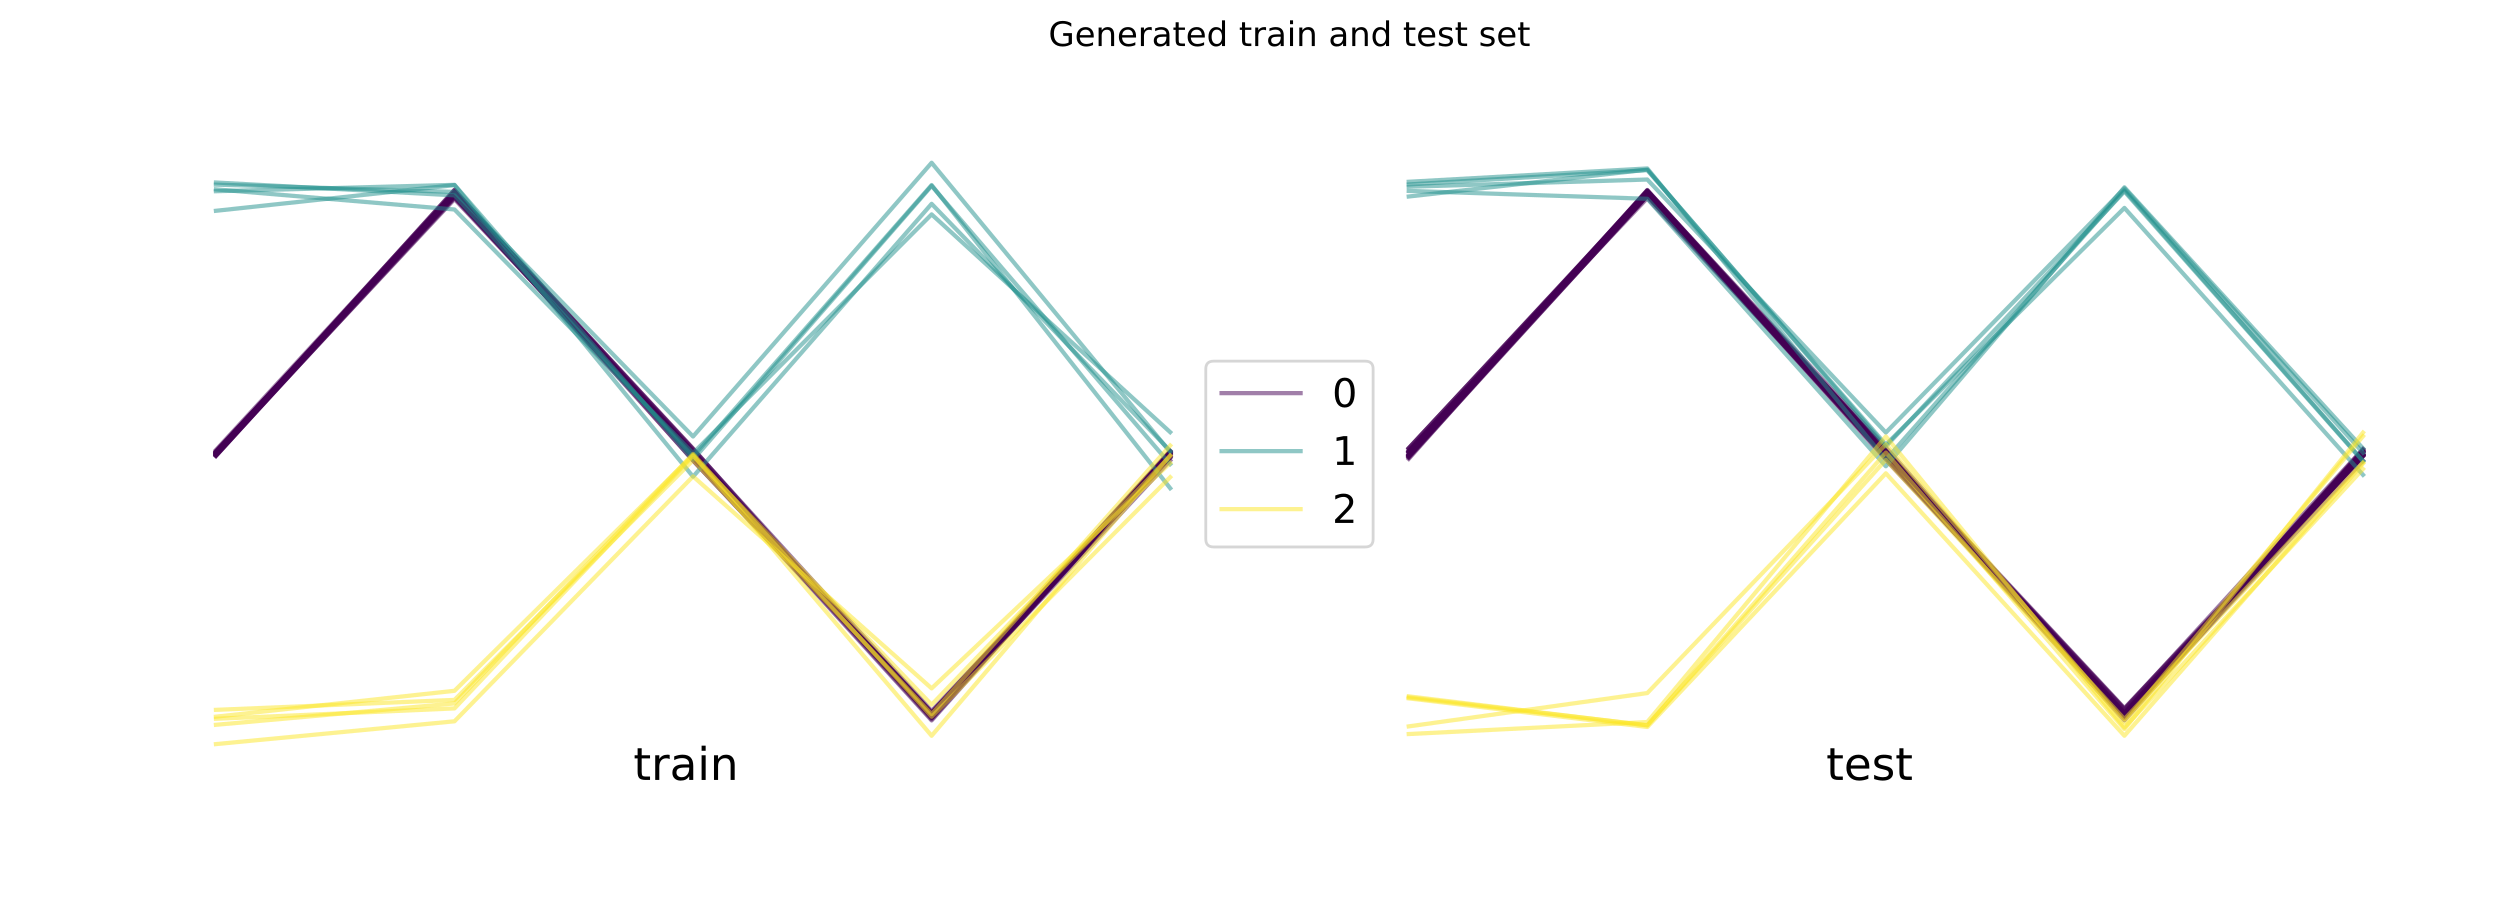 <?xml version="1.0" encoding="utf-8" standalone="no"?>
<!DOCTYPE svg PUBLIC "-//W3C//DTD SVG 1.1//EN"
  "http://www.w3.org/Graphics/SVG/1.1/DTD/svg11.dtd">
<!-- Created with matplotlib (http://matplotlib.org/) -->
<svg height="323pt" version="1.1" viewBox="0 0 886 323" width="886pt" xmlns="http://www.w3.org/2000/svg" xmlns:xlink="http://www.w3.org/1999/xlink">
 <defs>
  <style type="text/css">
*{stroke-linecap:butt;stroke-linejoin:round;}
  </style>
 </defs>
 <g id="figure_1">
  <g id="patch_1">
   <path d="M 0 323.396 
L 886.183 323.396 
L 886.183 0 
L 0 0 
z
" style="fill:#ffffff;"/>
  </g>
  <g id="axes_1">
   <g id="line2d_1">
    <path clip-path="url(#pd182d07cfc)" d="M 76.528 161.174 
L 161.074 67.98 
L 245.619 158.933 
L 330.165 254.5 
L 414.71 160.454 
" style="fill:none;opacity:0.5;stroke:#440154;stroke-linecap:square;stroke-width:1.5;"/>
   </g>
   <g id="line2d_2">
    <path clip-path="url(#pd182d07cfc)" d="M 76.528 160.127 
L 161.074 68.65 
L 245.619 160.816 
L 330.165 253.954 
L 414.71 160.518 
" style="fill:none;opacity:0.5;stroke:#440154;stroke-linecap:square;stroke-width:1.5;"/>
   </g>
   <g id="line2d_3">
    <path clip-path="url(#pd182d07cfc)" d="M 76.528 160.447 
L 161.074 68.671 
L 245.619 162.167 
L 330.165 252.813 
L 414.71 159.781 
" style="fill:none;opacity:0.5;stroke:#440154;stroke-linecap:square;stroke-width:1.5;"/>
   </g>
   <g id="line2d_4">
    <path clip-path="url(#pd182d07cfc)" d="M 76.528 159.923 
L 161.074 69.637 
L 245.619 161.201 
L 330.165 254.295 
L 414.71 160.547 
" style="fill:none;opacity:0.5;stroke:#440154;stroke-linecap:square;stroke-width:1.5;"/>
   </g>
   <g id="line2d_5">
    <path clip-path="url(#pd182d07cfc)" d="M 76.528 160.651 
L 161.074 67.333 
L 245.619 161.903 
L 330.165 254.895 
L 414.71 161.078 
" style="fill:none;opacity:0.5;stroke:#440154;stroke-linecap:square;stroke-width:1.5;"/>
   </g>
   <g id="line2d_6">
    <path clip-path="url(#pd182d07cfc)" d="M 76.528 160.859 
L 161.074 68.176 
L 245.619 162.401 
L 330.165 255.319 
L 414.71 160.567 
" style="fill:none;opacity:0.5;stroke:#440154;stroke-linecap:square;stroke-width:1.5;"/>
   </g>
   <g id="line2d_7">
    <path clip-path="url(#pd182d07cfc)" d="M 76.528 161.174 
L 161.074 69.05 
L 245.619 160.528 
L 330.165 252.667 
L 414.71 160.876 
" style="fill:none;opacity:0.5;stroke:#440154;stroke-linecap:square;stroke-width:1.5;"/>
   </g>
   <g id="line2d_8">
    <path clip-path="url(#pd182d07cfc)" d="M 76.528 160.428 
L 161.074 68.39 
L 245.619 160.576 
L 330.165 253.368 
L 414.71 159.927 
" style="fill:none;opacity:0.5;stroke:#440154;stroke-linecap:square;stroke-width:1.5;"/>
   </g>
   <g id="line2d_9">
    <path clip-path="url(#pd182d07cfc)" d="M 76.528 160.534 
L 161.074 69.25 
L 245.619 161.66 
L 330.165 253.314 
L 414.71 160.144 
" style="fill:none;opacity:0.5;stroke:#440154;stroke-linecap:square;stroke-width:1.5;"/>
   </g>
   <g id="line2d_10">
    <path clip-path="url(#pd182d07cfc)" d="M 76.528 160.875 
L 161.074 70.571 
L 245.619 160.503 
L 330.165 253.331 
L 414.71 160.191 
" style="fill:none;opacity:0.5;stroke:#440154;stroke-linecap:square;stroke-width:1.5;"/>
   </g>
   <g id="line2d_11">
    <path clip-path="url(#pd182d07cfc)" d="M 76.528 160.744 
L 161.074 69.978 
L 245.619 161.3 
L 330.165 254.313 
L 414.71 161.705 
" style="fill:none;opacity:0.5;stroke:#440154;stroke-linecap:square;stroke-width:1.5;"/>
   </g>
   <g id="line2d_12">
    <path clip-path="url(#pd182d07cfc)" d="M 76.528 160.193 
L 161.074 69.078 
L 245.619 161.055 
L 330.165 253.195 
L 414.71 161.776 
" style="fill:none;opacity:0.5;stroke:#440154;stroke-linecap:square;stroke-width:1.5;"/>
   </g>
   <g id="line2d_13">
    <path clip-path="url(#pd182d07cfc)" d="M 76.528 160.958 
L 161.074 67.282 
L 245.619 160.939 
L 330.165 252.457 
L 414.71 161.952 
" style="fill:none;opacity:0.5;stroke:#440154;stroke-linecap:square;stroke-width:1.5;"/>
   </g>
   <g id="line2d_14">
    <path clip-path="url(#pd182d07cfc)" d="M 76.528 160.793 
L 161.074 68.689 
L 245.619 161.639 
L 330.165 252.899 
L 414.71 160.471 
" style="fill:none;opacity:0.5;stroke:#440154;stroke-linecap:square;stroke-width:1.5;"/>
   </g>
   <g id="line2d_15">
    <path clip-path="url(#pd182d07cfc)" d="M 76.528 161.536 
L 161.074 69.425 
L 245.619 161.402 
L 330.165 252.991 
L 414.71 161.201 
" style="fill:none;opacity:0.5;stroke:#440154;stroke-linecap:square;stroke-width:1.5;"/>
   </g>
   <g id="line2d_16">
    <path clip-path="url(#pd182d07cfc)" d="M 76.528 161.243 
L 161.074 69.138 
L 245.619 163.188 
L 330.165 253.373 
L 414.71 161.781 
" style="fill:none;opacity:0.5;stroke:#440154;stroke-linecap:square;stroke-width:1.5;"/>
   </g>
   <g id="line2d_17">
    <path clip-path="url(#pd182d07cfc)" d="M 76.528 160.537 
L 161.074 68.068 
L 245.619 159.71 
L 330.165 254.012 
L 414.71 163.215 
" style="fill:none;opacity:0.5;stroke:#440154;stroke-linecap:square;stroke-width:1.5;"/>
   </g>
   <g id="line2d_18">
    <path clip-path="url(#pd182d07cfc)" d="M 76.528 159.487 
L 161.074 67.845 
L 245.619 159.168 
L 330.165 251.974 
L 414.71 162.347 
" style="fill:none;opacity:0.5;stroke:#440154;stroke-linecap:square;stroke-width:1.5;"/>
   </g>
   <g id="line2d_19">
    <path clip-path="url(#pd182d07cfc)" d="M 76.528 161.631 
L 161.074 68.232 
L 245.619 160.212 
L 330.165 253.66 
L 414.71 161.179 
" style="fill:none;opacity:0.5;stroke:#440154;stroke-linecap:square;stroke-width:1.5;"/>
   </g>
   <g id="line2d_20">
    <path clip-path="url(#pd182d07cfc)" d="M 76.528 161.273 
L 161.074 70.047 
L 245.619 161.392 
L 330.165 253.157 
L 414.71 160.647 
" style="fill:none;opacity:0.5;stroke:#440154;stroke-linecap:square;stroke-width:1.5;"/>
   </g>
   <g id="line2d_21">
    <path clip-path="url(#pd182d07cfc)" d="M 76.528 160.196 
L 161.074 68.14 
L 245.619 159.258 
L 330.165 253.348 
L 414.71 160.293 
" style="fill:none;opacity:0.5;stroke:#440154;stroke-linecap:square;stroke-width:1.5;"/>
   </g>
   <g id="line2d_22">
    <path clip-path="url(#pd182d07cfc)" d="M 76.528 160.267 
L 161.074 67.979 
L 245.619 163.225 
L 330.165 252.643 
L 414.71 161.569 
" style="fill:none;opacity:0.5;stroke:#440154;stroke-linecap:square;stroke-width:1.5;"/>
   </g>
   <g id="line2d_23">
    <path clip-path="url(#pd182d07cfc)" d="M 76.528 161.328 
L 161.074 68.013 
L 245.619 161.433 
L 330.165 253.719 
L 414.71 160.025 
" style="fill:none;opacity:0.5;stroke:#440154;stroke-linecap:square;stroke-width:1.5;"/>
   </g>
   <g id="line2d_24">
    <path clip-path="url(#pd182d07cfc)" d="M 76.528 161.466 
L 161.074 68.512 
L 245.619 161.358 
L 330.165 253.503 
L 414.71 162.025 
" style="fill:none;opacity:0.5;stroke:#440154;stroke-linecap:square;stroke-width:1.5;"/>
   </g>
   <g id="line2d_25">
    <path clip-path="url(#pd182d07cfc)" d="M 76.528 159.899 
L 161.074 69.116 
L 245.619 160.215 
L 330.165 254.147 
L 414.71 160.912 
" style="fill:none;opacity:0.5;stroke:#440154;stroke-linecap:square;stroke-width:1.5;"/>
   </g>
   <g id="line2d_26">
    <path clip-path="url(#pd182d07cfc)" d="M 76.528 65.435 
L 161.074 68.003 
L 245.619 154.69 
L 330.165 57.68 
L 414.71 160.212 
" style="fill:none;opacity:0.5;stroke:#21918c;stroke-linecap:square;stroke-width:1.5;"/>
   </g>
   <g id="line2d_27">
    <path clip-path="url(#pd182d07cfc)" d="M 76.528 67.116 
L 161.074 74.246 
L 245.619 160.586 
L 330.165 75.98 
L 414.71 153.158 
" style="fill:none;opacity:0.5;stroke:#21918c;stroke-linecap:square;stroke-width:1.5;"/>
   </g>
   <g id="line2d_28">
    <path clip-path="url(#pd182d07cfc)" d="M 76.528 67.764 
L 161.074 65.513 
L 245.619 162.907 
L 330.165 65.859 
L 414.71 164.488 
" style="fill:none;opacity:0.5;stroke:#21918c;stroke-linecap:square;stroke-width:1.5;"/>
   </g>
   <g id="line2d_29">
    <path clip-path="url(#pd182d07cfc)" d="M 76.528 74.703 
L 161.074 65.596 
L 245.619 168.928 
L 330.165 72.241 
L 414.71 159.787 
" style="fill:none;opacity:0.5;stroke:#21918c;stroke-linecap:square;stroke-width:1.5;"/>
   </g>
   <g id="line2d_30">
    <path clip-path="url(#pd182d07cfc)" d="M 76.528 64.683 
L 161.074 69.237 
L 245.619 161.817 
L 330.165 65.58 
L 414.71 173.025 
" style="fill:none;opacity:0.5;stroke:#21918c;stroke-linecap:square;stroke-width:1.5;"/>
   </g>
   <g id="line2d_31">
    <path clip-path="url(#pd182d07cfc)" d="M 76.528 251.57 
L 161.074 248.041 
L 245.619 163.099 
L 330.165 253.083 
L 414.71 157.905 
" style="fill:none;opacity:0.5;stroke:#fde725;stroke-linecap:square;stroke-width:1.5;"/>
   </g>
   <g id="line2d_32">
    <path clip-path="url(#pd182d07cfc)" d="M 76.528 253.983 
L 161.074 244.814 
L 245.619 161.279 
L 330.165 260.757 
L 414.71 161.401 
" style="fill:none;opacity:0.5;stroke:#fde725;stroke-linecap:square;stroke-width:1.5;"/>
   </g>
   <g id="line2d_33">
    <path clip-path="url(#pd182d07cfc)" d="M 76.528 256.866 
L 161.074 249.293 
L 245.619 160.869 
L 330.165 254.002 
L 414.71 169.115 
" style="fill:none;opacity:0.5;stroke:#fde725;stroke-linecap:square;stroke-width:1.5;"/>
   </g>
   <g id="line2d_34">
    <path clip-path="url(#pd182d07cfc)" d="M 76.528 263.704 
L 161.074 255.625 
L 245.619 168.83 
L 330.165 243.957 
L 414.71 164.095 
" style="fill:none;opacity:0.5;stroke:#fde725;stroke-linecap:square;stroke-width:1.5;"/>
   </g>
   <g id="line2d_35">
    <path clip-path="url(#pd182d07cfc)" d="M 76.528 254.731 
L 161.074 251.06 
L 245.619 161.521 
L 330.165 249.737 
L 414.71 161.608 
" style="fill:none;opacity:0.5;stroke:#fde725;stroke-linecap:square;stroke-width:1.5;"/>
   </g>
   <g id="line2d_36">
    <path clip-path="url(#pd182d07cfc)" d="M 499.256 160.292 
L 583.801 69.051 
L 668.346 161.989 
L 752.892 255.27 
L 837.437 161.225 
" style="fill:none;opacity:0.5;stroke:#440154;stroke-linecap:square;stroke-width:1.5;"/>
   </g>
   <g id="line2d_37">
    <path clip-path="url(#pd182d07cfc)" d="M 499.256 161.584 
L 583.801 69.058 
L 668.346 160.739 
L 752.892 253.12 
L 837.437 160.446 
" style="fill:none;opacity:0.5;stroke:#440154;stroke-linecap:square;stroke-width:1.5;"/>
   </g>
   <g id="line2d_38">
    <path clip-path="url(#pd182d07cfc)" d="M 499.256 161.32 
L 583.801 69.218 
L 668.346 161.058 
L 752.892 252.958 
L 837.437 160.517 
" style="fill:none;opacity:0.5;stroke:#440154;stroke-linecap:square;stroke-width:1.5;"/>
   </g>
   <g id="line2d_39">
    <path clip-path="url(#pd182d07cfc)" d="M 499.256 158.906 
L 583.801 68.216 
L 668.346 159.935 
L 752.892 253.881 
L 837.437 160.158 
" style="fill:none;opacity:0.5;stroke:#440154;stroke-linecap:square;stroke-width:1.5;"/>
   </g>
   <g id="line2d_40">
    <path clip-path="url(#pd182d07cfc)" d="M 499.256 159.878 
L 583.801 67.691 
L 668.346 161.38 
L 752.892 253.944 
L 837.437 160.181 
" style="fill:none;opacity:0.5;stroke:#440154;stroke-linecap:square;stroke-width:1.5;"/>
   </g>
   <g id="line2d_41">
    <path clip-path="url(#pd182d07cfc)" d="M 499.256 161.333 
L 583.801 67.748 
L 668.346 160.946 
L 752.892 253.895 
L 837.437 159.264 
" style="fill:none;opacity:0.5;stroke:#440154;stroke-linecap:square;stroke-width:1.5;"/>
   </g>
   <g id="line2d_42">
    <path clip-path="url(#pd182d07cfc)" d="M 499.256 161.113 
L 583.801 68.569 
L 668.346 159.6 
L 752.892 254.285 
L 837.437 159.841 
" style="fill:none;opacity:0.5;stroke:#440154;stroke-linecap:square;stroke-width:1.5;"/>
   </g>
   <g id="line2d_43">
    <path clip-path="url(#pd182d07cfc)" d="M 499.256 160.992 
L 583.801 67.697 
L 668.346 158.596 
L 752.892 254.36 
L 837.437 163.282 
" style="fill:none;opacity:0.5;stroke:#440154;stroke-linecap:square;stroke-width:1.5;"/>
   </g>
   <g id="line2d_44">
    <path clip-path="url(#pd182d07cfc)" d="M 499.256 158.801 
L 583.801 68.407 
L 668.346 161.016 
L 752.892 251.341 
L 837.437 159.109 
" style="fill:none;opacity:0.5;stroke:#440154;stroke-linecap:square;stroke-width:1.5;"/>
   </g>
   <g id="line2d_45">
    <path clip-path="url(#pd182d07cfc)" d="M 499.256 162.616 
L 583.801 67.425 
L 668.346 159.782 
L 752.892 252.667 
L 837.437 161.396 
" style="fill:none;opacity:0.5;stroke:#440154;stroke-linecap:square;stroke-width:1.5;"/>
   </g>
   <g id="line2d_46">
    <path clip-path="url(#pd182d07cfc)" d="M 499.256 160.478 
L 583.801 68.514 
L 668.346 160.872 
L 752.892 251.238 
L 837.437 161.778 
" style="fill:none;opacity:0.5;stroke:#440154;stroke-linecap:square;stroke-width:1.5;"/>
   </g>
   <g id="line2d_47">
    <path clip-path="url(#pd182d07cfc)" d="M 499.256 159.465 
L 583.801 70.223 
L 668.346 161.305 
L 752.892 251.7 
L 837.437 161.556 
" style="fill:none;opacity:0.5;stroke:#440154;stroke-linecap:square;stroke-width:1.5;"/>
   </g>
   <g id="line2d_48">
    <path clip-path="url(#pd182d07cfc)" d="M 499.256 159.921 
L 583.801 68.662 
L 668.346 161.194 
L 752.892 252.523 
L 837.437 161.275 
" style="fill:none;opacity:0.5;stroke:#440154;stroke-linecap:square;stroke-width:1.5;"/>
   </g>
   <g id="line2d_49">
    <path clip-path="url(#pd182d07cfc)" d="M 499.256 161.718 
L 583.801 68.287 
L 668.346 162.444 
L 752.892 253.916 
L 837.437 160.847 
" style="fill:none;opacity:0.5;stroke:#440154;stroke-linecap:square;stroke-width:1.5;"/>
   </g>
   <g id="line2d_50">
    <path clip-path="url(#pd182d07cfc)" d="M 499.256 161.502 
L 583.801 67.559 
L 668.346 160.488 
L 752.892 250.973 
L 837.437 161.617 
" style="fill:none;opacity:0.5;stroke:#440154;stroke-linecap:square;stroke-width:1.5;"/>
   </g>
   <g id="line2d_51">
    <path clip-path="url(#pd182d07cfc)" d="M 499.256 160.055 
L 583.801 69.007 
L 668.346 161.288 
L 752.892 253.952 
L 837.437 159.576 
" style="fill:none;opacity:0.5;stroke:#440154;stroke-linecap:square;stroke-width:1.5;"/>
   </g>
   <g id="line2d_52">
    <path clip-path="url(#pd182d07cfc)" d="M 499.256 158.865 
L 583.801 67.924 
L 668.346 159.567 
L 752.892 254.436 
L 837.437 161.517 
" style="fill:none;opacity:0.5;stroke:#440154;stroke-linecap:square;stroke-width:1.5;"/>
   </g>
   <g id="line2d_53">
    <path clip-path="url(#pd182d07cfc)" d="M 499.256 162.178 
L 583.801 69.418 
L 668.346 159.776 
L 752.892 253.351 
L 837.437 161.121 
" style="fill:none;opacity:0.5;stroke:#440154;stroke-linecap:square;stroke-width:1.5;"/>
   </g>
   <g id="line2d_54">
    <path clip-path="url(#pd182d07cfc)" d="M 499.256 161.171 
L 583.801 67.332 
L 668.346 161.487 
L 752.892 252.973 
L 837.437 159.989 
" style="fill:none;opacity:0.5;stroke:#440154;stroke-linecap:square;stroke-width:1.5;"/>
   </g>
   <g id="line2d_55">
    <path clip-path="url(#pd182d07cfc)" d="M 499.256 161.903 
L 583.801 69.328 
L 668.346 161.482 
L 752.892 253.289 
L 837.437 161.256 
" style="fill:none;opacity:0.5;stroke:#440154;stroke-linecap:square;stroke-width:1.5;"/>
   </g>
   <g id="line2d_56">
    <path clip-path="url(#pd182d07cfc)" d="M 499.256 160.349 
L 583.801 68.485 
L 668.346 161.824 
L 752.892 254.605 
L 837.437 159.667 
" style="fill:none;opacity:0.5;stroke:#440154;stroke-linecap:square;stroke-width:1.5;"/>
   </g>
   <g id="line2d_57">
    <path clip-path="url(#pd182d07cfc)" d="M 499.256 162.084 
L 583.801 67.863 
L 668.346 161.559 
L 752.892 253.613 
L 837.437 161.372 
" style="fill:none;opacity:0.5;stroke:#440154;stroke-linecap:square;stroke-width:1.5;"/>
   </g>
   <g id="line2d_58">
    <path clip-path="url(#pd182d07cfc)" d="M 499.256 159.943 
L 583.801 68.548 
L 668.346 160.852 
L 752.892 252.984 
L 837.437 160.264 
" style="fill:none;opacity:0.5;stroke:#440154;stroke-linecap:square;stroke-width:1.5;"/>
   </g>
   <g id="line2d_59">
    <path clip-path="url(#pd182d07cfc)" d="M 499.256 161.34 
L 583.801 68.392 
L 668.346 162.978 
L 752.892 253.002 
L 837.437 161.072 
" style="fill:none;opacity:0.5;stroke:#440154;stroke-linecap:square;stroke-width:1.5;"/>
   </g>
   <g id="line2d_60">
    <path clip-path="url(#pd182d07cfc)" d="M 499.256 161.652 
L 583.801 69.436 
L 668.346 162.241 
L 752.892 253.094 
L 837.437 160.094 
" style="fill:none;opacity:0.5;stroke:#440154;stroke-linecap:square;stroke-width:1.5;"/>
   </g>
   <g id="line2d_61">
    <path clip-path="url(#pd182d07cfc)" d="M 499.256 64.421 
L 583.801 59.695 
L 668.346 162.88 
L 752.892 67.415 
L 837.437 163.312 
" style="fill:none;opacity:0.5;stroke:#21918c;stroke-linecap:square;stroke-width:1.5;"/>
   </g>
   <g id="line2d_62">
    <path clip-path="url(#pd182d07cfc)" d="M 499.256 67.666 
L 583.801 70.447 
L 668.346 165.245 
L 752.892 66.383 
L 837.437 158.901 
" style="fill:none;opacity:0.5;stroke:#21918c;stroke-linecap:square;stroke-width:1.5;"/>
   </g>
   <g id="line2d_63">
    <path clip-path="url(#pd182d07cfc)" d="M 499.256 69.641 
L 583.801 60.108 
L 668.346 158.227 
L 752.892 67.853 
L 837.437 163.495 
" style="fill:none;opacity:0.5;stroke:#21918c;stroke-linecap:square;stroke-width:1.5;"/>
   </g>
   <g id="line2d_64">
    <path clip-path="url(#pd182d07cfc)" d="M 499.256 66.169 
L 583.801 63.624 
L 668.346 153.288 
L 752.892 66.77 
L 837.437 160.451 
" style="fill:none;opacity:0.5;stroke:#21918c;stroke-linecap:square;stroke-width:1.5;"/>
   </g>
   <g id="line2d_65">
    <path clip-path="url(#pd182d07cfc)" d="M 499.256 65.366 
L 583.801 60.293 
L 668.346 157.584 
L 752.892 73.682 
L 837.437 168.273 
" style="fill:none;opacity:0.5;stroke:#21918c;stroke-linecap:square;stroke-width:1.5;"/>
   </g>
   <g id="line2d_66">
    <path clip-path="url(#pd182d07cfc)" d="M 499.256 246.787 
L 583.801 257.104 
L 668.346 160.394 
L 752.892 258.376 
L 837.437 153.321 
" style="fill:none;opacity:0.5;stroke:#fde725;stroke-linecap:square;stroke-width:1.5;"/>
   </g>
   <g id="line2d_67">
    <path clip-path="url(#pd182d07cfc)" d="M 499.256 247.511 
L 583.801 257.646 
L 668.346 167.744 
L 752.892 260.744 
L 837.437 164.26 
" style="fill:none;opacity:0.5;stroke:#fde725;stroke-linecap:square;stroke-width:1.5;"/>
   </g>
   <g id="line2d_68">
    <path clip-path="url(#pd182d07cfc)" d="M 499.256 247.186 
L 583.801 257.004 
L 668.346 162.938 
L 752.892 254.838 
L 837.437 163.92 
" style="fill:none;opacity:0.5;stroke:#fde725;stroke-linecap:square;stroke-width:1.5;"/>
   </g>
   <g id="line2d_69">
    <path clip-path="url(#pd182d07cfc)" d="M 499.256 260.142 
L 583.801 255.884 
L 668.346 154.676 
L 752.892 257.847 
L 837.437 166.219 
" style="fill:none;opacity:0.5;stroke:#fde725;stroke-linecap:square;stroke-width:1.5;"/>
   </g>
   <g id="line2d_70">
    <path clip-path="url(#pd182d07cfc)" d="M 499.256 257.428 
L 583.801 245.62 
L 668.346 157.456 
L 752.892 255.951 
L 837.437 154.603 
" style="fill:none;opacity:0.5;stroke:#fde725;stroke-linecap:square;stroke-width:1.5;"/>
   </g>
   <g id="text_1">
    <!-- train -->
    <defs>
     <path d="M 18.312 70.219 
L 18.312 54.688 
L 36.812 54.688 
L 36.812 47.703 
L 18.312 47.703 
L 18.312 18.016 
Q 18.312 11.328 20.141 9.422 
Q 21.969 7.516 27.594 7.516 
L 36.812 7.516 
L 36.812 0 
L 27.594 0 
Q 17.188 0 13.234 3.875 
Q 9.281 7.766 9.281 18.016 
L 9.281 47.703 
L 2.688 47.703 
L 2.688 54.688 
L 9.281 54.688 
L 9.281 70.219 
z
" id="DejaVuSans-74"/>
     <path d="M 41.109 46.297 
Q 39.594 47.172 37.812 47.578 
Q 36.031 48 33.891 48 
Q 26.266 48 22.188 43.047 
Q 18.109 38.094 18.109 28.812 
L 18.109 0 
L 9.078 0 
L 9.078 54.688 
L 18.109 54.688 
L 18.109 46.188 
Q 20.953 51.172 25.484 53.578 
Q 30.031 56 36.531 56 
Q 37.453 56 38.578 55.875 
Q 39.703 55.766 41.062 55.516 
z
" id="DejaVuSans-72"/>
     <path d="M 34.281 27.484 
Q 23.391 27.484 19.188 25 
Q 14.984 22.516 14.984 16.5 
Q 14.984 11.719 18.141 8.906 
Q 21.297 6.109 26.703 6.109 
Q 34.188 6.109 38.703 11.406 
Q 43.219 16.703 43.219 25.484 
L 43.219 27.484 
z
M 52.203 31.203 
L 52.203 0 
L 43.219 0 
L 43.219 8.297 
Q 40.141 3.328 35.547 0.953 
Q 30.953 -1.422 24.312 -1.422 
Q 15.922 -1.422 10.953 3.297 
Q 6 8.016 6 15.922 
Q 6 25.141 12.172 29.828 
Q 18.359 34.516 30.609 34.516 
L 43.219 34.516 
L 43.219 35.406 
Q 43.219 41.609 39.141 45 
Q 35.062 48.391 27.688 48.391 
Q 23 48.391 18.547 47.266 
Q 14.109 46.141 10.016 43.891 
L 10.016 52.203 
Q 14.938 54.109 19.578 55.047 
Q 24.219 56 28.609 56 
Q 40.484 56 46.344 49.844 
Q 52.203 43.703 52.203 31.203 
z
" id="DejaVuSans-61"/>
     <path d="M 9.422 54.688 
L 18.406 54.688 
L 18.406 0 
L 9.422 0 
z
M 9.422 75.984 
L 18.406 75.984 
L 18.406 64.594 
L 9.422 64.594 
z
" id="DejaVuSans-69"/>
     <path d="M 54.891 33.016 
L 54.891 0 
L 45.906 0 
L 45.906 32.719 
Q 45.906 40.484 42.875 44.328 
Q 39.844 48.188 33.797 48.188 
Q 26.516 48.188 22.312 43.547 
Q 18.109 38.922 18.109 30.906 
L 18.109 0 
L 9.078 0 
L 9.078 54.688 
L 18.109 54.688 
L 18.109 46.188 
Q 21.344 51.125 25.703 53.562 
Q 30.078 56 35.797 56 
Q 45.219 56 50.047 50.172 
Q 54.891 44.344 54.891 33.016 
z
" id="DejaVuSans-6e"/>
    </defs>
    <g transform="translate(224.483 276.418)scale(0.16 -0.16)">
     <use xlink:href="#DejaVuSans-74"/>
     <use x="39.209" xlink:href="#DejaVuSans-72"/>
     <use x="80.322" xlink:href="#DejaVuSans-61"/>
     <use x="141.602" xlink:href="#DejaVuSans-69"/>
     <use x="169.385" xlink:href="#DejaVuSans-6e"/>
    </g>
   </g>
   <g id="text_2">
    <!-- test -->
    <defs>
     <path d="M 56.203 29.594 
L 56.203 25.203 
L 14.891 25.203 
Q 15.484 15.922 20.484 11.062 
Q 25.484 6.203 34.422 6.203 
Q 39.594 6.203 44.453 7.469 
Q 49.312 8.734 54.109 11.281 
L 54.109 2.781 
Q 49.266 0.734 44.188 -0.344 
Q 39.109 -1.422 33.891 -1.422 
Q 20.797 -1.422 13.156 6.188 
Q 5.516 13.812 5.516 26.812 
Q 5.516 40.234 12.766 48.109 
Q 20.016 56 32.328 56 
Q 43.359 56 49.781 48.891 
Q 56.203 41.797 56.203 29.594 
z
M 47.219 32.234 
Q 47.125 39.594 43.094 43.984 
Q 39.062 48.391 32.422 48.391 
Q 24.906 48.391 20.391 44.141 
Q 15.875 39.891 15.188 32.172 
z
" id="DejaVuSans-65"/>
     <path d="M 44.281 53.078 
L 44.281 44.578 
Q 40.484 46.531 36.375 47.5 
Q 32.281 48.484 27.875 48.484 
Q 21.188 48.484 17.844 46.438 
Q 14.5 44.391 14.5 40.281 
Q 14.5 37.156 16.891 35.375 
Q 19.281 33.594 26.516 31.984 
L 29.594 31.297 
Q 39.156 29.25 43.188 25.516 
Q 47.219 21.781 47.219 15.094 
Q 47.219 7.469 41.188 3.016 
Q 35.156 -1.422 24.609 -1.422 
Q 20.219 -1.422 15.453 -0.562 
Q 10.688 0.297 5.422 2 
L 5.422 11.281 
Q 10.406 8.688 15.234 7.391 
Q 20.062 6.109 24.812 6.109 
Q 31.156 6.109 34.562 8.281 
Q 37.984 10.453 37.984 14.406 
Q 37.984 18.062 35.516 20.016 
Q 33.062 21.969 24.703 23.781 
L 21.578 24.516 
Q 13.234 26.266 9.516 29.906 
Q 5.812 33.547 5.812 39.891 
Q 5.812 47.609 11.281 51.797 
Q 16.75 56 26.812 56 
Q 31.781 56 36.172 55.266 
Q 40.578 54.547 44.281 53.078 
z
" id="DejaVuSans-73"/>
    </defs>
    <g transform="translate(647.21 276.418)scale(0.16 -0.16)">
     <use xlink:href="#DejaVuSans-74"/>
     <use x="39.209" xlink:href="#DejaVuSans-65"/>
     <use x="100.732" xlink:href="#DejaVuSans-73"/>
     <use x="152.832" xlink:href="#DejaVuSans-74"/>
    </g>
   </g>
   <g id="text_3">
    <!-- Generated train and test set -->
    <defs>
     <path d="M 59.516 10.406 
L 59.516 29.984 
L 43.406 29.984 
L 43.406 38.094 
L 69.281 38.094 
L 69.281 6.781 
Q 63.578 2.734 56.688 0.656 
Q 49.812 -1.422 42 -1.422 
Q 24.906 -1.422 15.25 8.562 
Q 5.609 18.562 5.609 36.375 
Q 5.609 54.25 15.25 64.234 
Q 24.906 74.219 42 74.219 
Q 49.125 74.219 55.547 72.453 
Q 61.969 70.703 67.391 67.281 
L 67.391 56.781 
Q 61.922 61.422 55.766 63.766 
Q 49.609 66.109 42.828 66.109 
Q 29.438 66.109 22.719 58.641 
Q 16.016 51.172 16.016 36.375 
Q 16.016 21.625 22.719 14.156 
Q 29.438 6.688 42.828 6.688 
Q 48.047 6.688 52.141 7.594 
Q 56.25 8.5 59.516 10.406 
z
" id="DejaVuSans-47"/>
     <path d="M 45.406 46.391 
L 45.406 75.984 
L 54.391 75.984 
L 54.391 0 
L 45.406 0 
L 45.406 8.203 
Q 42.578 3.328 38.25 0.953 
Q 33.938 -1.422 27.875 -1.422 
Q 17.969 -1.422 11.734 6.484 
Q 5.516 14.406 5.516 27.297 
Q 5.516 40.188 11.734 48.094 
Q 17.969 56 27.875 56 
Q 33.938 56 38.25 53.625 
Q 42.578 51.266 45.406 46.391 
z
M 14.797 27.297 
Q 14.797 17.391 18.875 11.75 
Q 22.953 6.109 30.078 6.109 
Q 37.203 6.109 41.297 11.75 
Q 45.406 17.391 45.406 27.297 
Q 45.406 37.203 41.297 42.844 
Q 37.203 48.484 30.078 48.484 
Q 22.953 48.484 18.875 42.844 
Q 14.797 37.203 14.797 27.297 
z
" id="DejaVuSans-64"/>
     <path id="DejaVuSans-20"/>
    </defs>
    <g transform="translate(371.578 16.318)scale(0.12 -0.12)">
     <use xlink:href="#DejaVuSans-47"/>
     <use x="77.49" xlink:href="#DejaVuSans-65"/>
     <use x="139.014" xlink:href="#DejaVuSans-6e"/>
     <use x="202.393" xlink:href="#DejaVuSans-65"/>
     <use x="263.916" xlink:href="#DejaVuSans-72"/>
     <use x="305.029" xlink:href="#DejaVuSans-61"/>
     <use x="366.309" xlink:href="#DejaVuSans-74"/>
     <use x="405.518" xlink:href="#DejaVuSans-65"/>
     <use x="467.041" xlink:href="#DejaVuSans-64"/>
     <use x="530.518" xlink:href="#DejaVuSans-20"/>
     <use x="562.305" xlink:href="#DejaVuSans-74"/>
     <use x="601.514" xlink:href="#DejaVuSans-72"/>
     <use x="642.627" xlink:href="#DejaVuSans-61"/>
     <use x="703.906" xlink:href="#DejaVuSans-69"/>
     <use x="731.689" xlink:href="#DejaVuSans-6e"/>
     <use x="795.068" xlink:href="#DejaVuSans-20"/>
     <use x="826.855" xlink:href="#DejaVuSans-61"/>
     <use x="888.135" xlink:href="#DejaVuSans-6e"/>
     <use x="951.514" xlink:href="#DejaVuSans-64"/>
     <use x="1014.99" xlink:href="#DejaVuSans-20"/>
     <use x="1046.777" xlink:href="#DejaVuSans-74"/>
     <use x="1085.986" xlink:href="#DejaVuSans-65"/>
     <use x="1147.51" xlink:href="#DejaVuSans-73"/>
     <use x="1199.609" xlink:href="#DejaVuSans-74"/>
     <use x="1238.818" xlink:href="#DejaVuSans-20"/>
     <use x="1270.605" xlink:href="#DejaVuSans-73"/>
     <use x="1322.705" xlink:href="#DejaVuSans-65"/>
     <use x="1384.229" xlink:href="#DejaVuSans-74"/>
    </g>
   </g>
   <g id="legend_1">
    <g id="patch_2">
     <path d="M 430.129 193.842 
L 483.837 193.842 
Q 486.637 193.842 486.637 191.042 
L 486.637 130.794 
Q 486.637 127.994 483.837 127.994 
L 430.129 127.994 
Q 427.329 127.994 427.329 130.794 
L 427.329 191.042 
Q 427.329 193.842 430.129 193.842 
z
" style="fill:#ffffff;opacity:0.8;stroke:#cccccc;stroke-linejoin:miter;"/>
    </g>
    <g id="line2d_71">
     <path d="M 432.929 139.332 
L 460.929 139.332 
" style="fill:none;opacity:0.5;stroke:#440154;stroke-linecap:square;stroke-width:1.5;"/>
    </g>
    <g id="line2d_72"/>
    <g id="text_4">
     <!-- 0 -->
     <defs>
      <path d="M 31.781 66.406 
Q 24.172 66.406 20.328 58.906 
Q 16.5 51.422 16.5 36.375 
Q 16.5 21.391 20.328 13.891 
Q 24.172 6.391 31.781 6.391 
Q 39.453 6.391 43.281 13.891 
Q 47.125 21.391 47.125 36.375 
Q 47.125 51.422 43.281 58.906 
Q 39.453 66.406 31.781 66.406 
z
M 31.781 74.219 
Q 44.047 74.219 50.516 64.516 
Q 56.984 54.828 56.984 36.375 
Q 56.984 17.969 50.516 8.266 
Q 44.047 -1.422 31.781 -1.422 
Q 19.531 -1.422 13.062 8.266 
Q 6.594 17.969 6.594 36.375 
Q 6.594 54.828 13.062 64.516 
Q 19.531 74.219 31.781 74.219 
z
" id="DejaVuSans-30"/>
     </defs>
     <g transform="translate(472.129 144.232)scale(0.14 -0.14)">
      <use xlink:href="#DejaVuSans-30"/>
     </g>
    </g>
    <g id="line2d_73">
     <path d="M 432.929 159.881 
L 460.929 159.881 
" style="fill:none;opacity:0.5;stroke:#21918c;stroke-linecap:square;stroke-width:1.5;"/>
    </g>
    <g id="line2d_74"/>
    <g id="text_5">
     <!-- 1 -->
     <defs>
      <path d="M 12.406 8.297 
L 28.516 8.297 
L 28.516 63.922 
L 10.984 60.406 
L 10.984 69.391 
L 28.422 72.906 
L 38.281 72.906 
L 38.281 8.297 
L 54.391 8.297 
L 54.391 0 
L 12.406 0 
z
" id="DejaVuSans-31"/>
     </defs>
     <g transform="translate(472.129 164.781)scale(0.14 -0.14)">
      <use xlink:href="#DejaVuSans-31"/>
     </g>
    </g>
    <g id="line2d_75">
     <path d="M 432.929 180.431 
L 460.929 180.431 
" style="fill:none;opacity:0.5;stroke:#fde725;stroke-linecap:square;stroke-width:1.5;"/>
    </g>
    <g id="line2d_76"/>
    <g id="text_6">
     <!-- 2 -->
     <defs>
      <path d="M 19.188 8.297 
L 53.609 8.297 
L 53.609 0 
L 7.328 0 
L 7.328 8.297 
Q 12.938 14.109 22.625 23.891 
Q 32.328 33.688 34.812 36.531 
Q 39.547 41.844 41.422 45.531 
Q 43.312 49.219 43.312 52.781 
Q 43.312 58.594 39.234 62.25 
Q 35.156 65.922 28.609 65.922 
Q 23.969 65.922 18.812 64.312 
Q 13.672 62.703 7.812 59.422 
L 7.812 69.391 
Q 13.766 71.781 18.938 73 
Q 24.125 74.219 28.422 74.219 
Q 39.75 74.219 46.484 68.547 
Q 53.219 62.891 53.219 53.422 
Q 53.219 48.922 51.531 44.891 
Q 49.859 40.875 45.406 35.406 
Q 44.188 33.984 37.641 27.219 
Q 31.109 20.453 19.188 8.297 
z
" id="DejaVuSans-32"/>
     </defs>
     <g transform="translate(472.129 185.331)scale(0.14 -0.14)">
      <use xlink:href="#DejaVuSans-32"/>
     </g>
    </g>
   </g>
  </g>
 </g>
 <defs>
  <clipPath id="pd182d07cfc">
   <rect height="277.2" width="837" x="38.483" y="22.318"/>
  </clipPath>
 </defs>
</svg>
